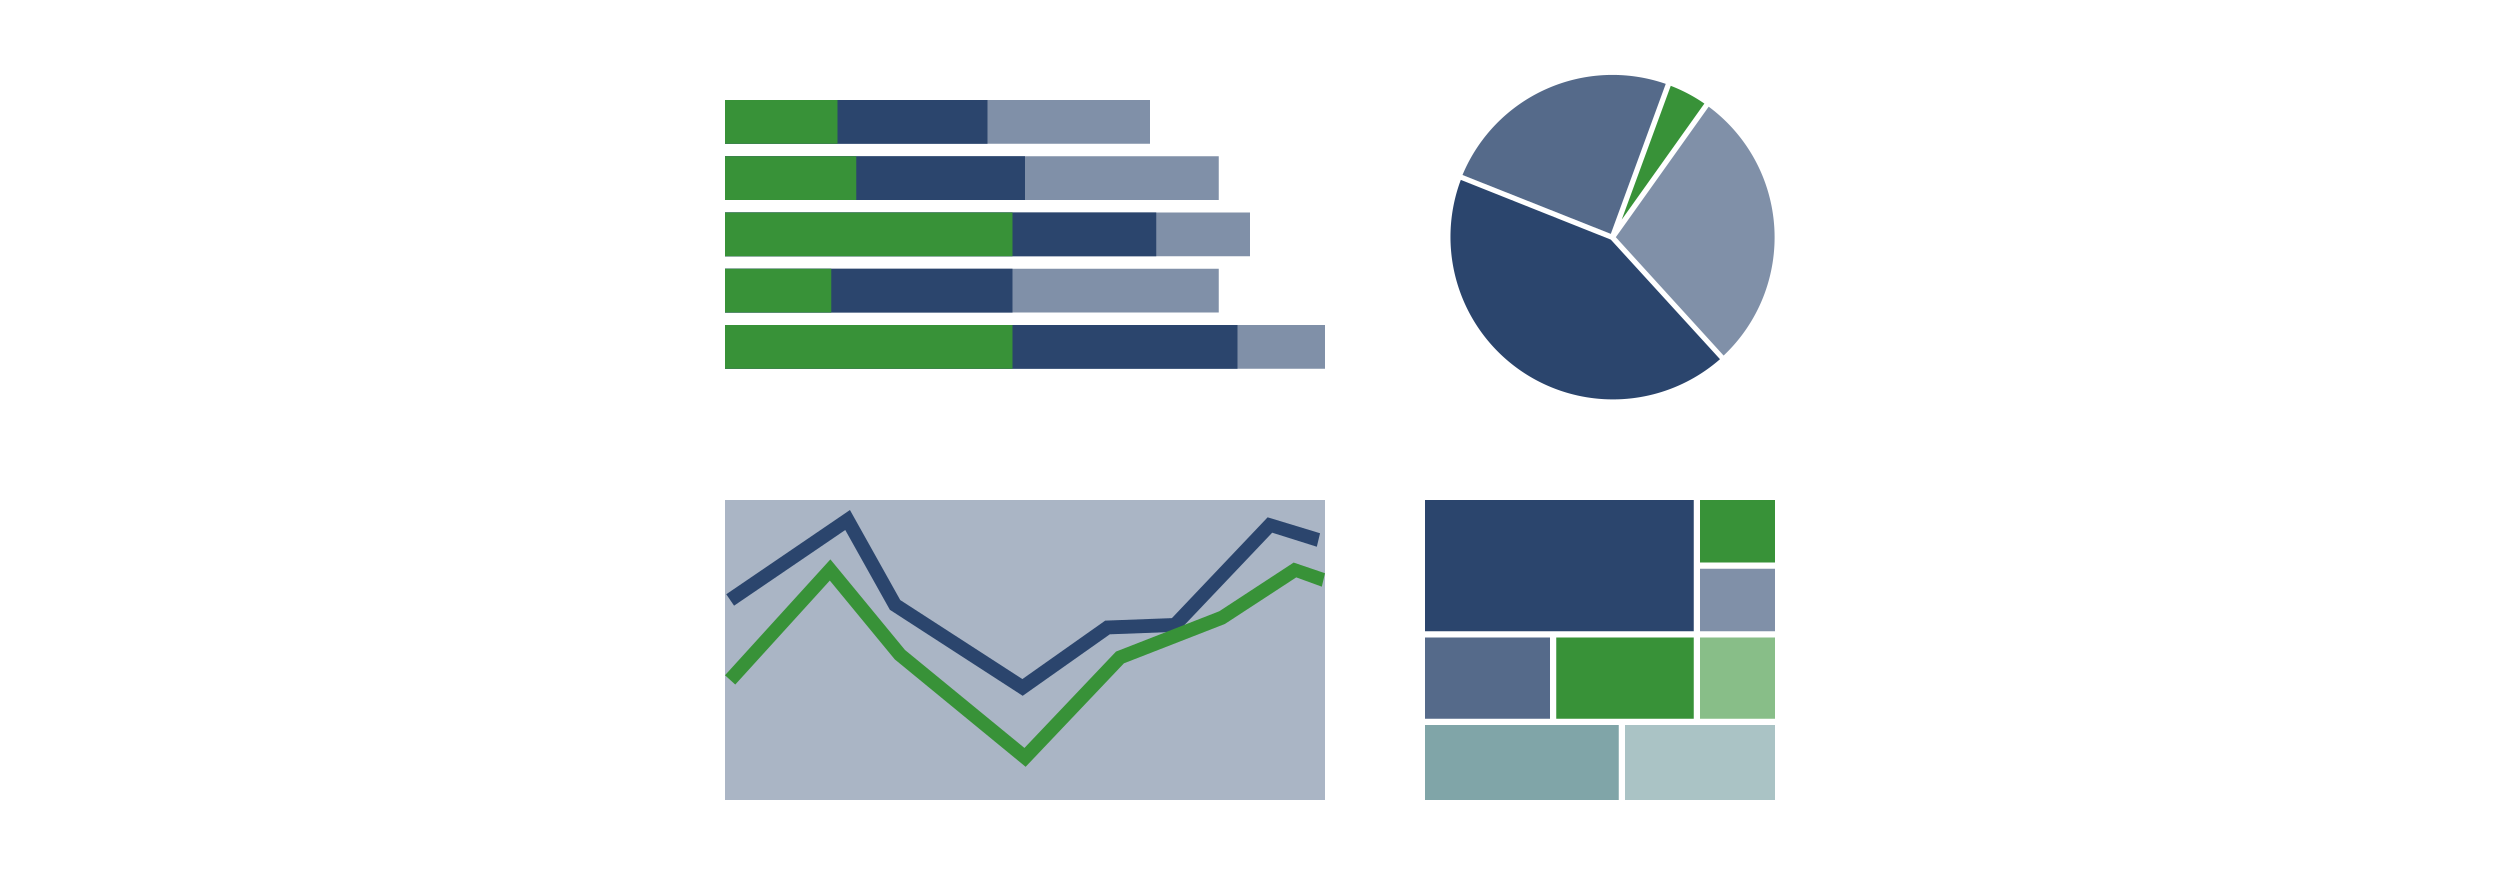 <svg id="Layer_1" data-name="Layer 1" xmlns="http://www.w3.org/2000/svg" viewBox="0 0 400 140"><defs><style>.cls-1{fill:#aab5c5;}.cls-2{fill:#8090a8;}.cls-3{fill:#389238;}.cls-4{fill:#2b456d;}.cls-5{fill:#556a8a;}.cls-6{fill:#80a5a8;}.cls-7{fill:#aac3c5;}.cls-8{fill:#88be88;}</style></defs><title>vs_web-6</title><rect class="cls-1" x="116" y="80" width="96" height="48"/><path class="cls-2" d="M258.53,37.95l17.25,18.94a26,26,0,0,0-2.39-39.82Z"/><path class="cls-3" d="M259.47,35.15,272.7,16.57a25.9,25.9,0,0,0-5.38-2.84Z"/><path class="cls-4" d="M257.73,38.34l-24-9.56a26,26,0,0,0,41.47,28.69Z"/><path class="cls-5" d="M257.73,37.42l8.79-24A26,26,0,0,0,234,28Z"/><rect class="cls-2" x="116" y="16" width="68" height="7"/><rect class="cls-4" x="116" y="16" width="42" height="7"/><rect class="cls-3" x="116" y="16" width="18" height="7"/><rect class="cls-2" x="116" y="25" width="79" height="7"/><rect class="cls-4" x="116" y="25" width="48" height="7"/><rect class="cls-3" x="116" y="25" width="21" height="7"/><rect class="cls-2" x="116" y="34" width="84" height="7"/><rect class="cls-4" x="116" y="34" width="69" height="7"/><rect class="cls-3" x="116" y="34" width="46" height="7"/><rect class="cls-2" x="116" y="43" width="79" height="7"/><rect class="cls-4" x="116" y="43" width="46" height="7"/><rect class="cls-3" x="116" y="43" width="17" height="7"/><rect class="cls-2" x="116" y="52" width="96" height="7"/><rect class="cls-4" x="116" y="52" width="82" height="7"/><rect class="cls-3" x="116" y="52" width="46" height="7"/><rect class="cls-4" x="228" y="80" width="43" height="21"/><rect class="cls-3" x="272" y="80" width="12" height="10" transform="translate(556 170) rotate(180)"/><rect class="cls-5" x="228" y="102" width="20" height="13"/><rect class="cls-3" x="249" y="102" width="22" height="13"/><rect class="cls-6" x="228" y="116" width="31" height="12"/><rect class="cls-7" x="260" y="116" width="24" height="12"/><rect class="cls-8" x="272" y="102" width="12" height="13" transform="translate(556 217) rotate(180)"/><rect class="cls-2" x="272" y="91" width="12" height="10" transform="translate(556 192) rotate(180)"/><polygon class="cls-4" points="163.63 111.33 142.38 97.57 135.24 84.8 117.45 96.91 116.2 95.08 135.99 81.6 144.04 96.01 163.58 108.65 176.83 99.3 187.5 98.9 202.82 82.77 211.21 85.32 210.69 87.48 203.55 85.23 188.49 101.08 177.57 101.49 163.63 111.33"/><polygon class="cls-3" points="164.1 122.69 143.16 105.5 132.77 92.89 117.64 109.53 116 108.04 132.86 89.5 144.8 104 163.91 119.67 178.56 104.25 195.08 97.8 206.98 90.01 212 91.72 211.49 93.87 207.4 92.38 195.99 99.83 179.83 106.13 164.1 122.69"/></svg>
